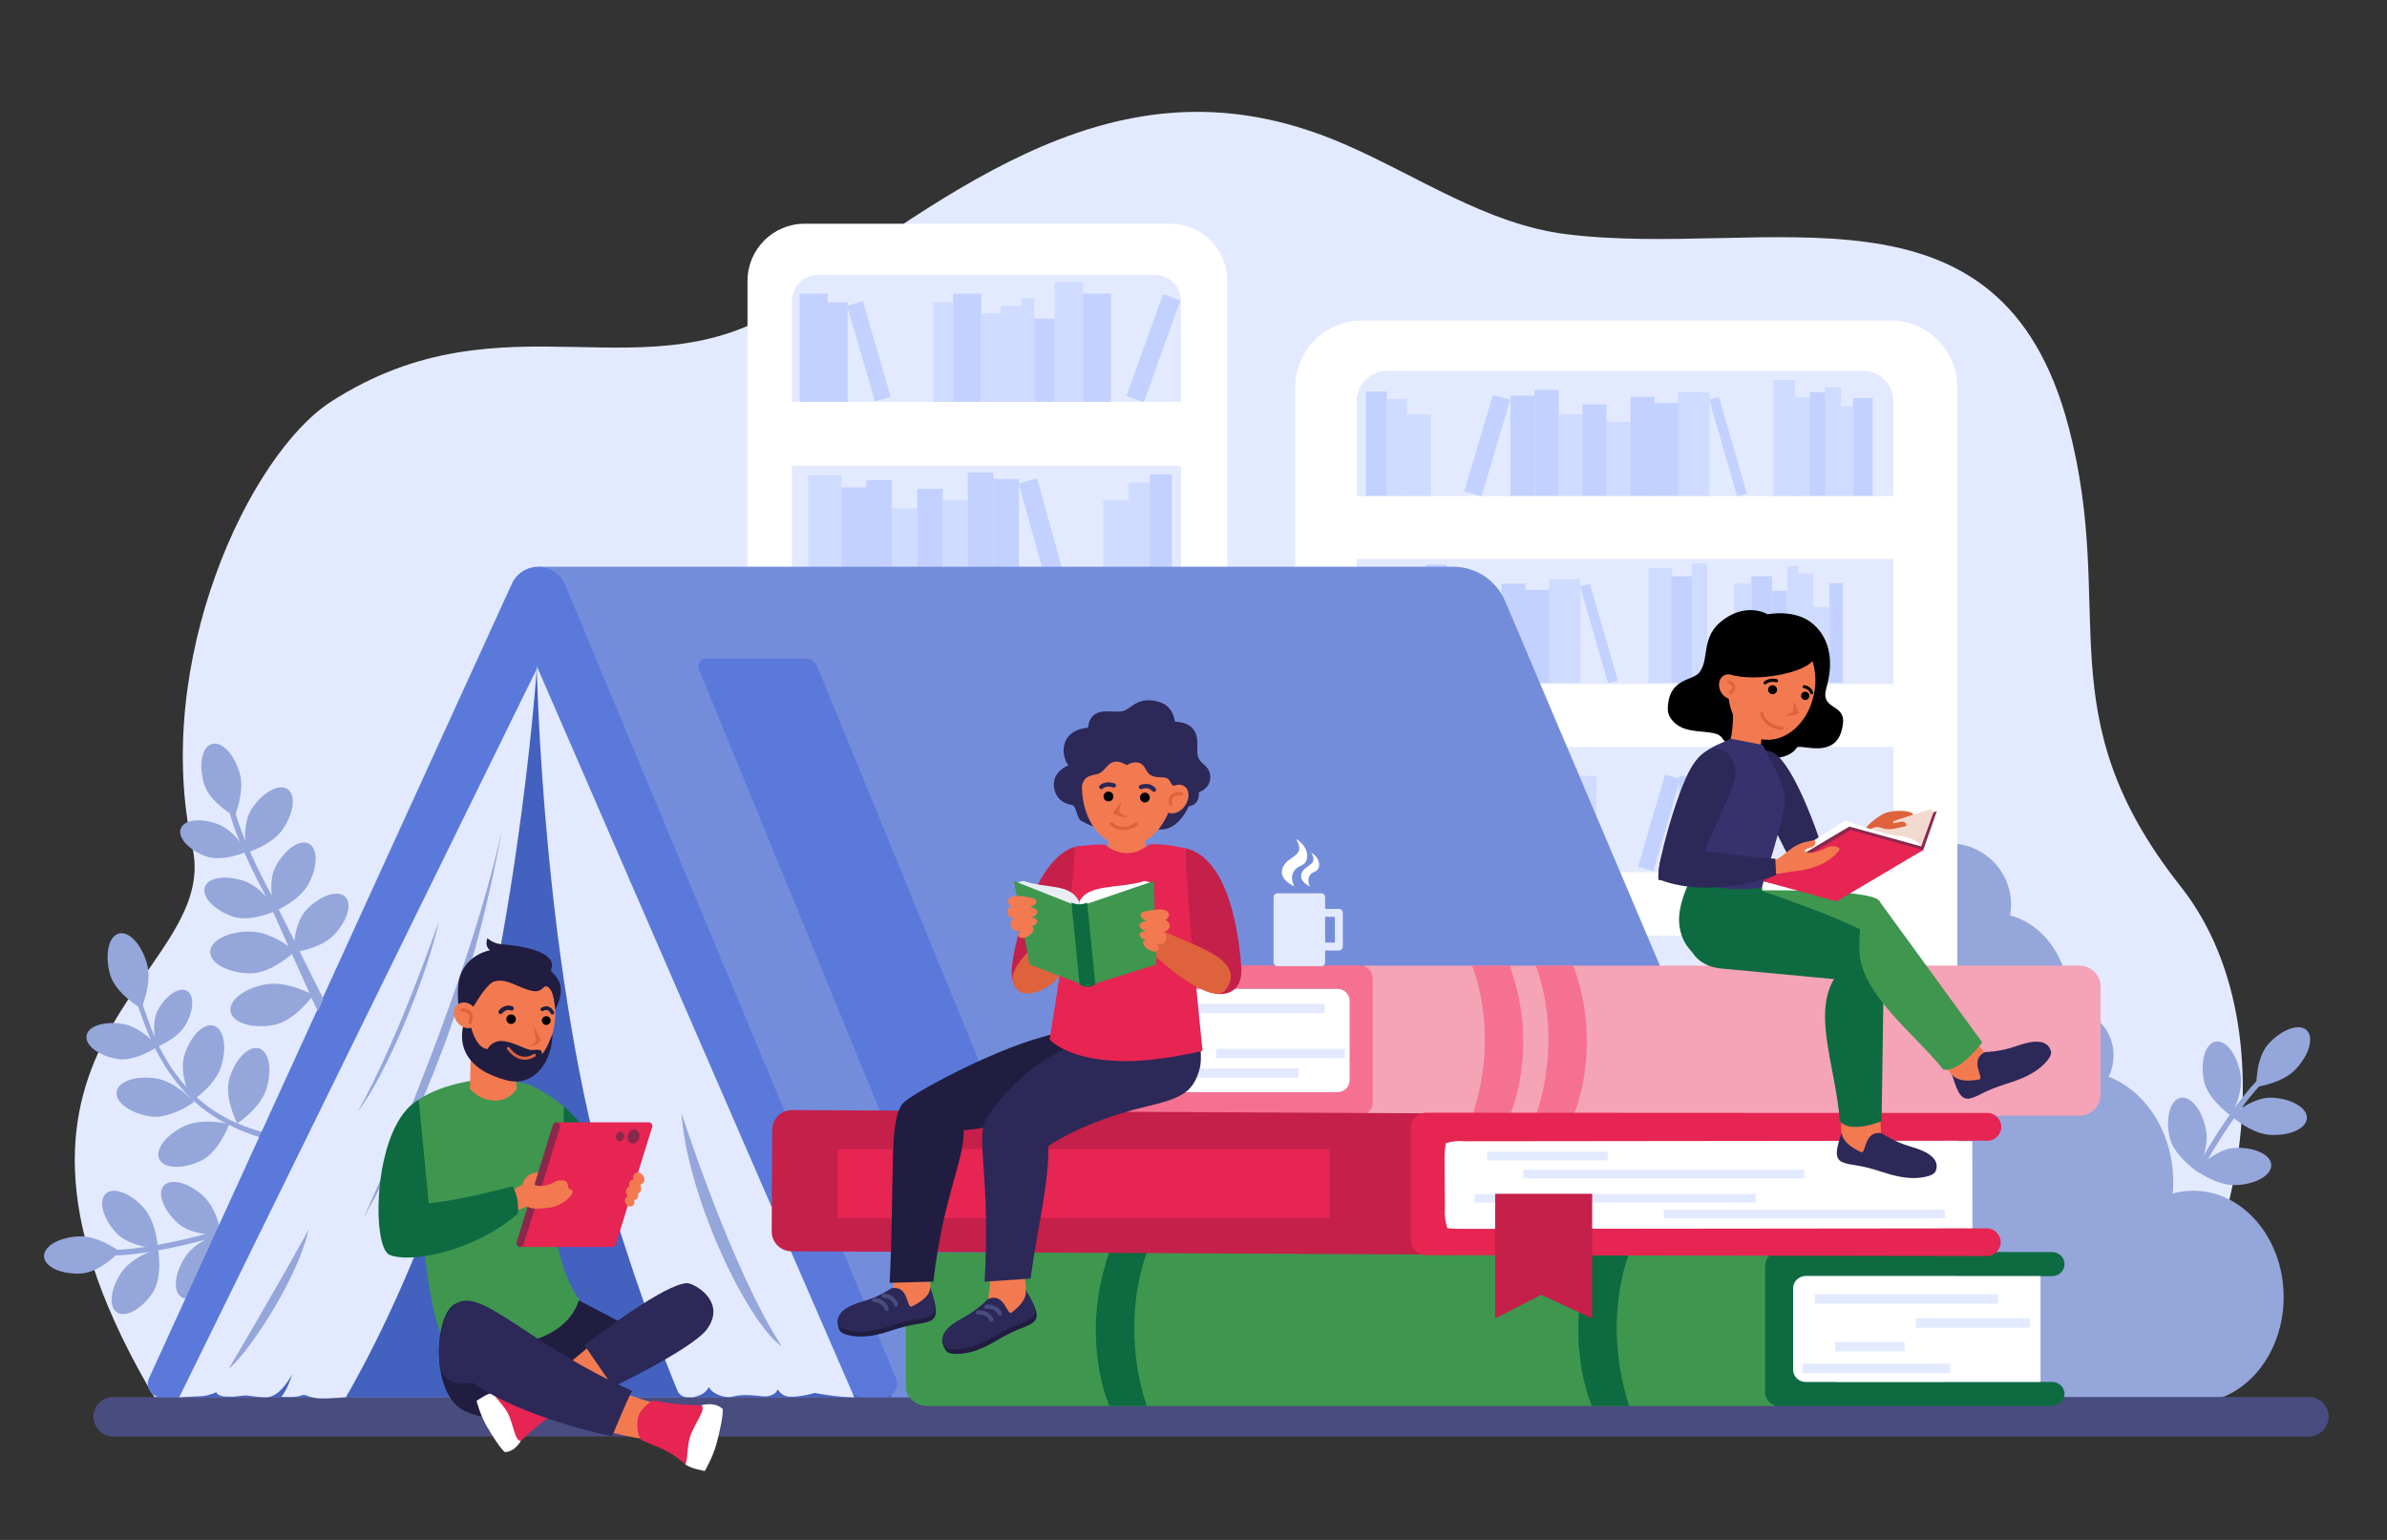 <?xml version="1.0" encoding="utf-8"?>
<!-- Generator: Adobe Illustrator 25.0.0, SVG Export Plug-In . SVG Version: 6.00 Build 0)  -->
<svg version="1.1" id="Слой_1" xmlns="http://www.w3.org/2000/svg" x="0px" y="0px"
     viewBox="0 0 3100 2000" style="enable-background:new 0 0 3100 2000;" xml:space="preserve">
<rect x="0" y="0" width="3100" height="2000" fill="#333333" stroke="none"/>
<style type="text/css">
	.st0{display:none;fill:#FFFFFF;}
	.st1{fill:#E3EAFF;}
	.st2{fill:#95A6DB;}
	.st3{fill:#494C7F;}
	.st4{fill:#FFFFFF;}
	.st5{fill:#C2D1FF;}
	.st6{fill:#CFDBFF;}
	.st7{fill:#4361BF;}
	.st8{fill:#748DDB;}
	.st9{fill:#5A79DB;}
	.st10{fill:#0E6A41;}
	.st11{fill:#201D40;}
	.st12{fill:#3F964F;}
	.st13{fill:#F37A50;}
	.st14{fill:#E62552;}
	.st15{fill:#2C2858;}
	.st16{fill:#DE623C;}
	.st17{fill:#8A284C;}
	.st18{fill:#F5A3B7;}
	.st19{fill:#F57191;}
	.st20{fill:#C4204A;}
	.st21{fill:#37326E;}
	.st22{fill:#F3DAD1;}
	.st23{fill:#E9EDF2;}
</style>
    <rect x="0" class="st0" width="3100" height="2000"/>
    <g>
	<path class="st1" d="M203.84,1820.49c-280.12-467.59,84.1-548.25,46.16-719.62c-53.4-241.19,73.9-510.71,179.54-578.93
		c227.02-146.59,413.2,0,598.96-130.9c240.65-169.58,444.68-322.09,717.35-203.87c95.4,41.36,185.05,104.11,288.01,116.96
		c259.42,32.35,564.18-88.74,652.85,251.11c62.74,240.46-31.13,372.83,145.23,595.94c162.18,205.16,53.29,585.19-90.51,657.62
		C2741.45,1808.79,203.84,1820.49,203.84,1820.49z"/>
        <g>
		<path class="st2" d="M102.49,1605.76c25.59-1.1,52.93,19.6,52.93,19.6s-25.27,27.62-50.85,28.72
			c-25.59,1.1-46.79-8.83-47.37-22.17C56.62,1618.57,76.9,1606.86,102.49,1605.76z"/>
            <path class="st2" d="M157.8,1652.44c14.39-21.18,47.32-30.76,47.32-30.76s7.08,36.76-7.31,57.94
			c-14.39,21.18-35.02,32.27-46.06,24.76C140.69,1696.88,143.4,1673.63,157.8,1652.44z"/>
            <path class="st2" d="M279.3,1603.84c4.1-1.73,7.02-2.7,7.77-2.94c0.09-0.03,0.16-0.06,0.19-0.06l0.01-0.01c0,0,0.01,0.01,0,0.03
			l0.03,0.12c0.08,0.4,0.31,1.59,0.59,3.4c1.52,9.7,4.5,37.1-6.84,54.53c-13.99,21.45-34.41,32.92-45.59,25.62
			c-11.19-7.29-8.92-30.6,5.06-52.05c6.26-9.6,16.29-16.95,25.45-22.13C270.91,1607.55,275.59,1605.39,279.3,1603.84z"/>
            <path class="st2" d="M186.45,1568.42c17.17,19,18.67,53.26,18.67,53.26s-37.39-1.83-54.56-20.83
			c-17.17-19-23.06-41.66-13.15-50.62C147.32,1541.28,169.28,1549.42,186.45,1568.42z"/>
            <path class="st2" d="M263.48,1552.83c19.06,17.11,24.12,51.03,24.12,51.03s-37.38,2.08-56.44-15.03
			c-19.06-17.11-27.27-39.03-18.35-48.97C221.74,1529.91,244.42,1535.72,263.48,1552.83z"/>
            <g>
			<path class="st2" d="M144.35,1623.3c0.38,0.03,36.54,2.09,122.29-20.53c6.28-1.66,12.83-3.45,19.65-5.38l0.12,0.41l0.86,3.04
				l-0.01,0.01l0.01,0.02l0.03,0.12c0.08,0.4,0.31,1.59,0.59,3.4c-7.65,2.16-14.95,4.15-21.92,5.97
				c-85.25,22.32-120.55,20.21-122.13,20.11L144.35,1623.3z"/>
		</g>
	</g>
        <g>
		<path class="st2" d="M190.97,1252.04c6.98,25.48-7.56,57.73-7.56,57.73s-33.58-19.07-40.56-44.55
			c-6.98-25.48-1.86-49.09,11.43-52.73C167.55,1208.86,183.99,1226.56,190.97,1252.04z"/>
            <path class="st2" d="M159.91,1329.93c24.03,4.21,45.23,29.07,45.23,29.07s-29.16,20.53-53.19,16.32
			c-24.03-4.21-41.73-17.79-39.53-30.32C114.62,1332.46,135.88,1325.72,159.91,1329.93z"/>
            <path class="st2" d="M246.05,1424.99c3.36,3.13,5.51,5.46,6.06,6.06c0.07,0.07,0.12,0.12,0.13,0.15l0.01,0.01
			c0,0-0.01,0.01-0.03,0.01l-0.1,0.08c-0.35,0.24-1.37,0.96-2.95,2c-8.48,5.54-32.99,19.96-54.19,16.66
			c-26.1-4.08-45.55-18.42-43.42-32.03c2.12-13.62,25.01-21.35,51.1-17.29c11.68,1.82,22.85,8.14,31.6,14.56
			C239.01,1418.67,243.03,1422.15,246.05,1424.99z"/>
            <path class="st2" d="M289.06,1458.33c4.54,0.71,7.63,1.43,8.42,1.62c0.1,0.02,0.17,0.04,0.19,0.05l0.01,0c0,0,0,0.01-0.01,0.02
			l-0.03,0.12c-0.15,0.4-0.59,1.56-1.32,3.31c-3.91,9.34-16.12,35.03-35.52,44.19c-23.9,11.26-48.04,10.29-53.91-2.17
			c-5.88-12.46,8.73-31.71,32.61-42.97c10.7-5.04,23.48-6.08,34.33-5.67C279.68,1457.05,284.96,1457.68,289.06,1458.33z"/>
            <path class="st2" d="M241.04,1331c-10.77,18.76-37.88,28.93-37.88,28.93s-8.31-30.5,2.45-49.26
			c10.77-18.76,27.42-29.41,37.21-23.8C252.6,1292.49,251.81,1312.24,241.04,1331z"/>
            <path class="st2" d="M287.04,1385.44c-8.02,25.17-37.78,44.31-37.78,44.31s-17.79-34.28-9.77-59.45
			c8.02-25.17,25.16-42.19,38.29-38.01C290.91,1336.47,295.06,1360.27,287.04,1385.44z"/>
            <path class="st2" d="M345.81,1414.78c-8.02,25.17-37.78,44.31-37.78,44.31s-17.79-34.28-9.77-59.45
			c8.02-25.17,25.16-42.19,38.29-38.01C349.68,1365.81,353.83,1389.6,345.81,1414.78z"/>
            <path class="st2" d="M184.62,1303.02c1.18,2.88,2.07,5.62,3.02,8.39l2.81,8.22c1.9,5.45,3.87,10.86,5.98,16.21
			c4.2,10.71,8.96,21.19,14.44,31.27c10.84,20.21,24.49,38.96,41.03,54.75c16.55,15.79,35.85,28.48,57,37.29
			c10.53,4.52,21.38,8.3,32.42,11.09c5.52,1.39,11.07,2.62,16.67,3.39c2.79,0.41,5.59,0.71,8.37,0.94c1.38,0.08,2.78,0.21,4.14,0.22
			c0.69,0.02,1.37,0.03,2.04,0.02c0.33,0,0.68,0,0.99-0.01c0.3-0.01,0.68-0.02,0.87-0.04c2.67-0.27,5.06,1.68,5.33,4.35
			c0.27,2.67-1.68,5.06-4.35,5.33c-0.17,0.02-0.33,0.03-0.5,0.03h-0.18c-0.54,0-0.89-0.03-1.31-0.05c-0.42-0.02-0.79-0.05-1.18-0.08
			c-0.79-0.05-1.55-0.13-2.31-0.21c-1.53-0.15-3.02-0.35-4.52-0.54c-2.98-0.43-5.93-0.95-8.85-1.56c-2.92-0.6-5.81-1.28-8.7-1.98
			l-4.29-1.15c-1.43-0.37-2.85-0.79-4.26-1.23c-11.31-3.43-22.32-7.62-33.04-12.43c-10.7-4.77-21.23-10.32-31.02-16.88
			c-9.82-6.54-19.02-13.98-27.49-22.17c-8.49-8.18-16.13-17.18-23.16-26.59c-3.54-4.69-6.8-9.59-9.99-14.51
			c-3.09-4.99-6.12-10.02-8.88-15.2c-1.43-2.56-2.72-5.19-4.08-7.79c-1.27-2.64-2.6-5.25-3.81-7.92c-2.49-5.3-4.82-10.68-7.01-16.1
			c-2.2-5.42-4.25-10.9-6.22-16.39l-2.92-8.21c-0.98-2.7-1.94-5.46-3-7.94l-0.01-0.03c-0.71-1.64,0.06-3.55,1.7-4.25
			c1.64-0.71,3.55,0.05,4.25,1.7C184.61,1302.98,184.62,1303,184.62,1303.02z"/>
	</g>
        <path class="st2" d="M2531.67,1095.57c-4.98,0.05-9.84,0.56-14.56,1.49l7.55,718.13c0,0,287.25,7,325.62,6.6
		c64.57-0.68,116.28-62.86,115.48-138.88c-0.8-76.01-53.8-137.09-118.38-136.41c-8.82,0.09-17.39,1.33-25.62,3.6
		c0.47-5.47,0.7-11.02,0.64-16.65c-0.66-63.07-35.75-116.28-83.95-135.13c4.18-8.29,6.54-18.01,6.43-28.36
		c-0.32-30.1-21.3-54.28-46.87-54.01c-3.93,0.04-7.74,0.67-11.37,1.79c0.65-5.62,0.97-11.37,0.9-17.22
		c-0.58-54.75-33.46-100.25-77.04-111.6c0.87-4.84,1.31-9.83,1.26-14.94C2611.3,1130.23,2575.44,1095.11,2531.67,1095.57z"/>
        <path class="st3" d="M2998.47,1865.72H147.08c-14.19,0-25.69-11.5-25.69-25.69l0,0c0-14.19,11.5-25.69,25.69-25.69h2851.39
		c14.19,0,25.69,11.5,25.69,25.69l0,0C3024.16,1854.22,3012.66,1865.72,2998.47,1865.72z"/>
        <g>
		<path class="st4" d="M1593.9,1628.27H970.79V364.81c0-41.01,33.24-74.25,74.25-74.25h474.62c41.01,0,74.25,33.24,74.25,74.25
			V1628.27z"/>
            <path class="st1" d="M1533.81,521.93h-505.3V391.04c0-18.88,15.3-34.18,34.18-34.18h436.94c18.88,0,34.18,15.3,34.18,34.18V521.93
			z"/>
            <rect x="1028.51" y="604.86" class="st1" width="505.3" height="165.07"/>
            <rect x="1028.51" y="852.86" class="st1" width="505.3" height="165.07"/>
            <rect x="1028.51" y="1100.87" class="st1" width="505.3" height="165.07"/>
            <g>
			<rect x="1038.51" y="381.38" class="st5" width="36.53" height="140.56"/>
                <rect x="1074.43" y="392.6" class="st5" width="26.43" height="129.34"/>

                <rect x="1237.77" y="381.38" transform="matrix(-1 -1.224647e-16 1.224647e-16 -1 2512.061 903.316)"
                      class="st5" width="36.53" height="140.56"/>

                <rect x="1406.37" y="381.38" transform="matrix(-1 -1.224647e-16 1.224647e-16 -1 2849.269 903.316)"
                      class="st5" width="36.53" height="140.56"/>

                <rect x="1486.03" y="381.46" transform="matrix(-0.941 -0.338 0.338 -0.941 2754.948 1383.586)"
                      class="st5" width="24.01" height="140.56"/>

                <rect x="1343" y="413.9" transform="matrix(-1 -1.224647e-16 1.224647e-16 -1 2712.839 935.837)"
                      class="st5" width="26.83" height="108.04"/>

                <rect x="1326.23" y="387.47" transform="matrix(-1 -1.224647e-16 1.224647e-16 -1 2669.376 909.405)"
                      class="st6" width="16.92" height="134.47"/>

                <rect x="1211.95" y="392.6" transform="matrix(-1 -1.224647e-16 1.224647e-16 -1 2450.32 914.541)"
                      class="st6" width="26.43" height="129.34"/>

                <rect x="1274.25" y="407.06" transform="matrix(-1 -1.224647e-16 1.224647e-16 -1 2574.926 928.999)"
                      class="st6" width="26.43" height="114.88"/>

                <rect x="1299.99" y="397.22" transform="matrix(-1 -1.224647e-16 1.224647e-16 -1 2626.412 919.157)"
                      class="st6" width="26.43" height="124.72"/>

                <rect x="1369.8" y="366.42" transform="matrix(-1 -1.224647e-16 1.224647e-16 -1 2776.329 888.361)"
                      class="st6" width="36.74" height="155.52"/>

                <rect x="1117.67" y="392.19" transform="matrix(0.96 -0.28 0.28 0.96 -82.724 333.598)"
                      class="st5" width="21.37" height="129.34"/>
		</g>
            <g>
			<rect x="1049.74" y="617.09" class="st6" width="43.18" height="152.1"/>
                <rect x="1092.65" y="632.94" class="st5" width="33.14" height="136.25"/>
                <rect x="1125.12" y="623.66" class="st5" width="33.14" height="145.53"/>
                <rect x="1157.98" y="660.39" class="st6" width="33.14" height="108.81"/>
                <rect x="1191.23" y="634.88" class="st5" width="33.14" height="134.32"/>
                <rect x="1256.94" y="613.61" class="st5" width="33.14" height="155.58"/>
                <rect x="1290.19" y="622.12" class="st5" width="33.14" height="147.08"/>

                <rect x="1342.85" y="621.7" transform="matrix(0.963 -0.268 0.268 0.963 -136.839 389.085)"
                      class="st5" width="24.79" height="147.08"/>
                <rect x="1224.08" y="649.56" class="st6" width="33.14" height="119.63"/>
                <rect x="1432.84" y="649.56" class="st6" width="33.14" height="119.63"/>
                <rect x="1465.7" y="626.76" class="st6" width="28.5" height="142.44"/>
                <rect x="1493.53" y="615.93" class="st5" width="28.5" height="153.26"/>
		</g>
            <rect x="1055.38" y="889.82" class="st5" width="27.87" height="127.71"/>
            <rect x="1121.59" y="864.88" class="st5" width="27.86" height="152.66"/>
            <rect x="1148.46" y="875.43" class="st5" width="20.8" height="142.1"/>
            <rect x="1169.09" y="896.55" class="st5" width="20.8" height="120.99"/>
            <rect x="1188.77" y="884.55" class="st5" width="20.8" height="132.98"/>
            <rect x="1082.73" y="878.31" class="st6" width="19.84" height="139.22"/>
            <rect x="1028.87" y="1137.62" class="st5" width="27.86" height="127.71"/>
            <rect x="1056.22" y="1126.11" class="st6" width="19.84" height="139.22"/>
            <rect x="1101.92" y="899.91" class="st6" width="19.84" height="117.63"/>
            <rect x="1209.4" y="899.91" class="st6" width="19.84" height="117.63"/>
            <rect x="1369.77" y="869.41" class="st5" width="20.8" height="148.13"/>
            <rect x="1415.6" y="861.18" class="st5" width="35.82" height="156.35"/>
            <rect x="1390.4" y="886.51" class="st6" width="25.76" height="131.02"/>

            <rect x="1247.08" y="900.66" transform="matrix(0.95 -0.313 0.313 0.95 -237.089 440.123)" class="st6"
                  width="14.01" height="117.63"/>

            <rect x="1341.96" y="926.46" transform="matrix(-0.95 -0.313 0.313 -0.95 2326.463 2317.068)"
                  class="st5" width="14.01" height="91.18"/>

            <rect x="1296.8" y="1124.37" transform="matrix(-1 -1.224647e-16 1.224647e-16 -1 2630.134 2389.305)"
                  class="st5" width="36.53" height="140.56"/>

            <rect x="1270.98" y="1135.6" transform="matrix(-1 -1.224647e-16 1.224647e-16 -1 2568.392 2400.531)"
                  class="st6" width="26.43" height="129.34"/>

            <rect x="1333.29" y="1150.05" transform="matrix(-1 -1.224647e-16 1.224647e-16 -1 2692.998 2414.988)"
                  class="st6" width="26.43" height="114.88"/>

            <rect x="1359.03" y="1140.21" transform="matrix(-1 -1.224647e-16 1.224647e-16 -1 2744.484 2405.146)"
                  class="st6" width="26.43" height="124.72"/>
	</g>
        <g>
		<path class="st4" d="M2541.98,1733.81h-859.8V502.86c0-47.8,38.75-86.56,86.56-86.56h686.69c47.8,0,86.56,38.75,86.56,86.56
			V1733.81z"/>
            <path class="st1" d="M2459.06,644.18h-697.24V521.44c0-22.01,17.84-39.85,39.85-39.85h617.54c22.01,0,39.85,17.84,39.85,39.85
			V644.18z"/>
            <rect x="1761.82" y="725.85" class="st1" width="697.24" height="162.58"/>
            <rect x="1761.82" y="970.11" class="st1" width="697.24" height="162.58"/>
            <rect x="1761.82" y="1215.4" class="st1" width="688.37" height="160.51"/>
            <g>
			
				<rect x="2205.51" y="996.74" transform="matrix(-1 -1.224647e-16 1.224647e-16 -1 4446.314 2129.281)"
                      class="st5" width="35.29" height="135.81"/>

                <rect x="2180.56" y="1007.58" transform="matrix(-1 -1.224647e-16 1.224647e-16 -1 4386.66 2140.127)"
                      class="st5" width="25.53" height="124.96"/>
                <rect x="2012.99" y="996.74" class="st5" width="35.29" height="135.81"/>
                <rect x="1850.09" y="996.74" class="st5" width="35.29" height="135.81"/>

                <rect x="1785.22" y="996.82" transform="matrix(0.941 -0.338 0.338 0.941 -254.238 670.573)"
                      class="st5" width="23.2" height="135.81"/>
                <rect x="1920.68" y="1028.16" class="st5" width="25.93" height="104.39"/>
                <rect x="1946.47" y="1002.62" class="st6" width="16.34" height="129.93"/>
                <rect x="2047.7" y="1007.58" class="st6" width="25.53" height="124.96"/>
                <rect x="1987.5" y="1021.55" class="st6" width="25.53" height="110.99"/>
                <rect x="1962.63" y="1012.04" class="st6" width="25.53" height="120.5"/>
                <rect x="1885.22" y="982.29" class="st6" width="35.5" height="150.26"/>

                <rect x="2143.67" y="1007.19" transform="matrix(-0.96 -0.28 0.28 -0.96 3923.18 2698.729)"
                      class="st5" width="20.65" height="124.96"/>
		</g>

            <rect x="2179.19" y="509.49" transform="matrix(-1 -1.224647e-16 1.224647e-16 -1 4399.16 1153.593)"
                  class="st6" width="40.78" height="134.61"/>

            <rect x="2302.96" y="493.59" transform="matrix(-1 -1.224647e-16 1.224647e-16 -1 4634.199 1137.688)"
                  class="st6" width="28.27" height="150.51"/>

            <rect x="2330.54" y="516.03" transform="matrix(-1 -1.224647e-16 1.224647e-16 -1 4681.656 1160.134)"
                  class="st6" width="20.57" height="128.07"/>

            <rect x="2350.42" y="509.23" transform="matrix(-1 -1.224647e-16 1.224647e-16 -1 4721.417 1153.333)"
                  class="st5" width="20.58" height="134.87"/>

            <rect x="2406.52" y="516.93" transform="matrix(-1 -1.224647e-16 1.224647e-16 -1 4838.625 1161.031)"
                  class="st5" width="25.59" height="127.17"/>

            <rect x="2391.11" y="527.59" transform="matrix(-1 -1.224647e-16 1.224647e-16 -1 4798.185 1171.694)"
                  class="st6" width="15.97" height="116.51"/>

            <rect x="2370.27" y="502.95" transform="matrix(-1 -1.224647e-16 1.224647e-16 -1 4761.113 1147.049)"
                  class="st6" width="20.57" height="141.15"/>

            <rect x="2148.16" y="523.52" transform="matrix(-1 -1.224647e-16 1.224647e-16 -1 4327.608 1167.62)"
                  class="st5" width="31.29" height="120.58"/>

            <rect x="2117.5" y="515.31" transform="matrix(-1 -1.224647e-16 1.224647e-16 -1 4266.285 1159.409)"
                  class="st5" width="31.29" height="128.79"/>

            <rect x="2086.47" y="547.81" transform="matrix(-1 -1.224647e-16 1.224647e-16 -1 4204.23 1191.911)"
                  class="st6" width="31.29" height="96.29"/>

            <rect x="2055.08" y="525.23" transform="matrix(-1 -1.224647e-16 1.224647e-16 -1 4141.447 1169.33)"
                  class="st5" width="31.29" height="118.87"/>

            <rect x="1993.02" y="506.41" transform="matrix(-1 -1.224647e-16 1.224647e-16 -1 4017.34 1150.515)"
                  class="st5" width="31.29" height="137.69"/>

            <rect x="1961.63" y="513.94" transform="matrix(-1 -1.224647e-16 1.224647e-16 -1 3954.556 1158.041)"
                  class="st5" width="31.29" height="130.16"/>
            <polygon class="st5" points="1901.6,638.4 1924.15,644.29 1961.4,518.9 1938.86,513.01 		"/>
            <polygon class="st5" points="2268.76,641.39 2256,644.55 2219.69,518.9 2232.45,515.74 		"/>

            <rect x="2011.6" y="752.18" transform="matrix(-1 -1.224647e-16 1.224647e-16 -1 4063.982 1638.976)"
                  class="st6" width="40.78" height="134.61"/>

            <rect x="2140.95" y="738.01" transform="matrix(-1 -1.224647e-16 1.224647e-16 -1 4312.284 1624.801)"
                  class="st6" width="30.39" height="148.78"/>

            <rect x="2170.85" y="748.44" transform="matrix(-1 -1.224647e-16 1.224647e-16 -1 4368.61 1635.231)"
                  class="st5" width="26.92" height="138.35"/>

            <rect x="2274.46" y="748.44" transform="matrix(-1 -1.224647e-16 1.224647e-16 -1 4575.837 1635.231)"
                  class="st5" width="26.92" height="138.35"/>

            <rect x="2301.58" y="767.22" transform="matrix(-1 -1.224647e-16 1.224647e-16 -1 4622.429 1654.007)"
                  class="st5" width="19.26" height="119.58"/>

            <rect x="2375.99" y="757.48" transform="matrix(-1 -1.224647e-16 1.224647e-16 -1 4769.156 1644.271)"
                  class="st5" width="17.18" height="129.31"/>

            <rect x="2321.05" y="735.23" transform="matrix(-1 -1.224647e-16 1.224647e-16 -1 4656.502 1622.019)"
                  class="st6" width="14.4" height="151.57"/>

            <rect x="2334.96" y="744.96" transform="matrix(-1 -1.224647e-16 1.224647e-16 -1 4689.882 1631.754)"
                  class="st6" width="19.96" height="141.83"/>

            <rect x="2354.43" y="788.08" transform="matrix(-1 -1.224647e-16 1.224647e-16 -1 4730.91 1674.868)"
                  class="st6" width="22.05" height="98.72"/>

            <rect x="2197.27" y="731.75" transform="matrix(-1 -1.224647e-16 1.224647e-16 -1 4414.507 1618.542)"
                  class="st6" width="19.96" height="155.04"/>

            <rect x="2252" y="758.17" transform="matrix(-1 -1.224647e-16 1.224647e-16 -1 4526.954 1644.966)"
                  class="st6" width="22.95" height="128.62"/>

            <rect x="1980.57" y="766.21" transform="matrix(-1 -1.224647e-16 1.224647e-16 -1 3992.43 1653.003)"
                  class="st5" width="31.29" height="120.58"/>

            <rect x="1949.91" y="758" transform="matrix(-1 -1.224647e-16 1.224647e-16 -1 3931.106 1644.792)"
                  class="st5" width="31.29" height="128.79"/>
            <polygon class="st5" points="2101.17,884.08 2088.41,887.24 2052.1,761.59 2064.86,758.43 		"/>
            <polygon class="st6" points="1949.83,882.27 1931.13,887.08 1894.24,761.59 1912.95,756.77 		"/>

            <rect x="2024.05" y="538.23" transform="matrix(-1 -1.224647e-16 1.224647e-16 -1 4079.394 1182.33)"
                  class="st6" width="31.29" height="105.87"/>

            <rect x="2252" y="1255.16" transform="matrix(-1 -1.224647e-16 1.224647e-16 -1 4535.298 2630.89)"
                  class="st5" width="31.29" height="120.58"/>

            <rect x="2221.34" y="1246.94" transform="matrix(-1 -1.224647e-16 1.224647e-16 -1 4473.976 2622.68)"
                  class="st5" width="31.29" height="128.79"/>

            <rect x="2190.31" y="1279.45" transform="matrix(-1 -1.224647e-16 1.224647e-16 -1 4411.922 2655.181)"
                  class="st6" width="31.29" height="96.29"/>

            <rect x="2158.92" y="1256.87" transform="matrix(-1 -1.224647e-16 1.224647e-16 -1 4349.137 2632.601)"
                  class="st5" width="31.29" height="118.87"/>

            <rect x="2096.87" y="1238.05" transform="matrix(-1 -1.224647e-16 1.224647e-16 -1 4225.03 2613.784)"
                  class="st5" width="31.29" height="137.69"/>

            <rect x="2127.9" y="1269.87" transform="matrix(-1 -1.224647e-16 1.224647e-16 -1 4287.083 2645.602)"
                  class="st6" width="31.29" height="105.87"/>

            <rect x="1826.94" y="538.23" transform="matrix(-1 -1.224647e-16 1.224647e-16 -1 3685.17 1182.33)"
                  class="st6" width="31.29" height="105.87"/>

            <rect x="1800.29" y="518.04" transform="matrix(-1 -1.224647e-16 1.224647e-16 -1 3627.496 1162.145)"
                  class="st6" width="26.91" height="126.06"/>

            <rect x="1774.01" y="508.47" transform="matrix(-1 -1.224647e-16 1.224647e-16 -1 3574.934 1152.566)"
                  class="st5" width="26.91" height="135.63"/>
            <rect x="1762.45" y="772.08" class="st6" width="20.17" height="114.74"/>
            <rect x="1781.92" y="751.92" class="st5" width="22.25" height="134.91"/>
            <rect x="1802.78" y="759.56" class="st5" width="26.42" height="127.26"/>
            <rect x="1852.15" y="733.14" class="st5" width="26.43" height="153.68"/>
            <rect x="1877.88" y="746.35" class="st5" width="18.78" height="140.47"/>
            <rect x="1829.21" y="775.56" class="st6" width="22.95" height="111.26"/>
	</g>
        <g>
		<polygon class="st7" points="232.76,1814.71 1193.25,1814.71 713,830.95 		"/>
            <path class="st8"
                  d="M2393.83,1814.71H1157.96L699.83,736.09h1187.61c29.26,0,55.69,17.49,67.13,44.42L2393.83,1814.71z"/>
            <path class="st9" d="M1096.67,1797.51l-399.6-928.76L258.49,1798.4c-4.7,9.96-14.72,16.31-25.73,16.31h-23.44
			c-12.66,0-21.07-13.09-15.81-24.61l471.28-1032c6.24-13.67,20.02-22.32,35.04-22.01c15.03,0.31,28.43,9.53,34.1,23.45
			l429.87,1031.1c4.77,11.45-3.64,24.08-16.05,24.08h-24.95C1111.44,1814.71,1101.16,1807.95,1096.67,1797.51z"/>
            <path class="st1" d="M697.08,868.75c0,0-27.59,402.9-132.3,693.93c-53.5,148.68-115.66,252.04-115.66,252.04
			s-24.53,1.91-32.7,1.58c-16.96-0.68-19.5-6.75-25.44-3.79c-5.71,2.86-25.62,1.51-25.62,1.51s7.29-7.37,14.16-29.25
			c-11.96,21.39-23.15,29.96-34.59,29.96c-8.13,0-20.88-1.76-22.68-2.21c-1.98-0.49-11.95,0.63-18.66,1.46l-13.42-0.27
			c-4.38-0.98-9.14-2.75-9.14-5.77c-2.66,1.97-9.78,3.92-16.67,5.24l-31.59,1.55L697.08,868.75z"/>
            <path class="st1" d="M1109.47,1814.71c-25.13,0-51.57-5.63-51.57-5.63s-8.95,3.27-23.73,4.65c-14.79,1.38-18.58-1.72-24.42-9.28
			c-1.04,5.16-8.6,10.26-20.3,8.94c-11.7-1.33-25.46-2.75-37.15,0.34c-11.69,3.1-28.54-4.12-31.57-12.39
			c-4.06,7.95-10.91,11.13-20.42,13.37h-7.51c-5.71,0-10.86-3.43-13.05-8.71c-11.29-27.21-47.08-116.35-85.1-241.23
			c-90.08-295.89-97.57-699.66-97.57-699.66L1109.47,1814.71z"/>
            <path class="st9" d="M1380.99,1645.45h-155.18L907.75,869.39c-2.77-6.76,2.2-14.17,9.5-14.17h128.88
			c6.65,0,12.64,4.02,15.16,10.17L1380.99,1645.45z"/>
            <path class="st2"
                  d="M471.91,1582.22c0,0,131.84-285.09,180.05-504.82C612.18,1297.13,546.02,1451.04,471.91,1582.22z"/>
            <path class="st2"
                  d="M570.06,1196.12c0,0-53,154.47-105.15,247.17C499.29,1400.04,554.32,1270.3,570.06,1196.12z"/>
            <path class="st2"
                  d="M884.95,1445.19c0,0,65.33,204.12,130.58,303.84C969.46,1716.31,892.55,1554.08,884.95,1445.19z"/>
            <path class="st2"
                  d="M297.24,1777.29c0,0,61.9-104.23,103.64-180.49C383.6,1670.25,314.51,1766.29,297.24,1777.29z"/>
	</g>
        <g>
		<polygon class="st10" points="732.39,1436.69 783.84,1489.26 727.21,1463.8 		"/>
            <path class="st11" d="M664,1685.7c20.98-3.39,54.46,5.84,73.18-4.23c36.37,18.36,82.25,43.15,82.25,43.15
			c-22.73,24.52-95.11,66.64-95.11,66.64c-38.39-18.17-76.38-37.47-118.51-42.88c4.05-21.04,11.75-41.46,21.85-60.35
			C639.82,1688.43,652,1687.64,664,1685.7z"/>
            <path class="st12" d="M690.99,1410.43c18.34,8.92,25.12,14.31,41.4,26.26c-1.89,29.81,3.42,66.01-5.39,94.56
			c-14.38,46.61-3.43,117.14,25.24,156.61c-21.99,68.54-128.22,65.29-174.49,57.77c-23.1-50.5-22.62-112.58-39.98-202.68
			l6.05-114.76c26.82-18.71,68.02-24.43,68.02-24.43S668.33,1399.41,690.99,1410.43z"/>
            <path class="st13" d="M854.2,1756.15c-33.75,26.54-72.96,51.55-111.29,70.88c-16.73-13.69-18.64-18.47-23.12-39.62
			c28.94-26.1,58.69-49.01,88.62-73.97C826.17,1729.14,854.2,1756.15,854.2,1756.15z"/>
            <path class="st13" d="M864.52,1825.48c-3.63,15.72-8.21,30.73-13.02,46.13c-36.45-5.12-73.3-13.58-107.4-27.43
			c2.6-22.17,4.6-44.37,7.2-66.54C785.41,1800.82,824.12,1817.18,864.52,1825.48z"/>
            <path class="st11" d="M592.1,1693.04l161.12,91.76l-20.33,45.19c-21.74,10.92-96.25,21.56-132.47,0.89
			C558.72,1807.09,563.97,1704.89,592.1,1693.04z"/>
            <g>
			<g>
				<g>
					<g>
						<path class="st4"
                              d="M669.15,1867.88l-28.12-54.89c0,0,17.02,0.27,26.55,18.86C673.98,1844.35,672.73,1859.9,669.15,1867.88z"
                        />
					</g>
				</g>
			</g>
                <path class="st14" d="M719.9,1810.07c4.53,8.8,1.62,24.81,0.31,25.6c-5.33,3.24-15.11,10.74-19.33,13.75
				c-3.71,2.65-24.37,21.69-24.37,21.69l-10.79,2.07l-19.27-35.36l-5.39-29.04c0,0,13.61-1.16,22.03-3.34
				c11.32-2.93,23.61-9.17,34.76-13.11C699.6,1791.74,713.78,1798.17,719.9,1810.07z"/>
                <g>
				<g>
					<g>
						<path class="st4" d="M659.66,1835.67c7.21,14.07,9.27,37.35,16.85,35.44c0,0-7.11,14.39-20.9,14.87
							c-5.9-5.09-14.92-19.07-23.35-33.39c-8.43-14.32-13.35-33.11-13.35-33.11s13.52-10,22.15-10.69
							C639.53,1811.78,653.61,1823.86,659.66,1835.67z"/>
					</g>
				</g>
			</g>
		</g>
            <g>
			<path class="st15" d="M592.1,1693.05c34.1-21.59,93.47,53.28,228.88,113.39c-8.89,16.54-18.26,40.99-26.09,58.89
				c0,0-114.64-22.67-181.09-69.5c-37.67,7.12-42.35-20.04-42.61-21.81C566.82,1738.7,576.84,1702.71,592.1,1693.05z"/>
		</g>
            <path class="st15" d="M917.96,1726.55c-18.52,25.04-121.69,74.79-121.69,74.79l-37.25-54.29c17.1-12.81,105.5-80.6,134.03-80.59
			C909.26,1670.16,941.98,1694.07,917.96,1726.55z"/>
            <g>
			<g>
				<g>
					<g>
						<path class="st4"
                              d="M913.92,1833.55l-20.88,64.75c0,0-13.07-13.49-6-35.41C891.8,1848.13,904.9,1836.97,913.92,1833.55z"/>
					</g>
				</g>
			</g>
                <path class="st14" d="M829.24,1839.04c3.33-10.39,18.08-20.61,19.73-20.21c6.68,1.63,20.16,3.41,25.8,4.36
				c4.96,0.83,35.93,2.08,35.93,2.08l10.03,6.8l-12.55,42.61l-18.44,26.85c0,0-11.52-9.71-19.79-14.58
				c-11.12-6.55-25.56-11.26-37.33-16.89C830.78,1869.18,824.74,1853.11,829.24,1839.04z"/>
                <g>
				<g>
					<g>
						<path class="st4" d="M896.2,1866.06c5.34-16.6,21.9-36.37,14.5-40.79c0,0,16.77-5.68,27.9,4.7
							c0.63,8.57-3.24,26.51-7.83,44.26c-4.59,17.75-15.41,36.24-15.41,36.24s-18.34-2.75-25.62-8.94
							C893.27,1900.41,891.71,1880,896.2,1866.06z"/>
					</g>
				</g>
			</g>
		</g>
            <path class="st4" d="M635.86,1316.12c3.06,0.11,6.08,0.66,8.98,1.62c0.8,0.26,1.23,1.12,0.96,1.92c-0.21,0.64-0.8,1.04-1.44,1.04
			c-0.16,0-0.32-0.03-0.48-0.08c-2.63-0.87-5.36-1.37-8.13-1.47c-0.84-0.03-1.49-0.74-1.46-1.57
			C634.32,1316.74,635.04,1316.08,635.86,1316.12z"/>
            <g>
			<path id="v-2_3_" class="st13" d="M640.21,1354.18h0.03l25.21,0.09l5.71,59.55c0,0-8.73,16.31-29.43,15.54
				c-20.7-0.77-31.39-15.37-31.39-15.37l1.35-62.5L640.21,1354.18z"/>
                <g>
				<path class="st13" d="M602.44,1315.12c-1.85,41.73,23.22,76.73,55.99,78.18c32.77,1.45,60.84-31.2,62.69-72.93
					c1.85-41.73-23.22-76.73-55.99-78.18C632.35,1240.75,604.29,1273.4,602.44,1315.12z"/>
                    <path d="M703.81,1326.51c0.57,3.1,3.55,5.15,6.65,4.57c3.1-0.57,5.15-3.55,4.57-6.65c-0.57-3.1-3.55-5.15-6.65-4.57
					C705.28,1320.44,703.24,1323.42,703.81,1326.51z"/>
                    <path d="M657.69,1324.79c0.62,3.35,3.84,5.57,7.2,4.95c3.35-0.62,5.57-3.84,4.95-7.2c-0.62-3.36-3.84-5.57-7.19-4.95
					C659.28,1318.21,657.07,1321.43,657.69,1324.79z"/>
                    <path class="st16" d="M692.16,1331.24c4.52,8.72,10.28,19.38,10.28,19.38s-3.74,8.51-15.3,7.71c5.05-1.63,10.15-4.53,8.68-11.21
					C694.36,1340.44,692.16,1331.24,692.16,1331.24z"/>
                    <g>
					<path class="st11" d="M648.98,1316.77c-0.2-0.09-0.39-0.2-0.57-0.34c-1.24-0.96-1.47-2.75-0.51-3.99
						c2.63-3.39,9.69-8.88,17.62-5.33c1.44,0.67,2.08,2.33,1.44,3.76c-0.64,1.44-2.32,2.08-3.76,1.44
						c-5.87-2.62-10.75,3.56-10.8,3.62C651.58,1316.98,650.15,1317.3,648.98,1316.77z"/>
				</g>
                    <g>
					<path class="st11" d="M703.34,1313.06c-0.37-0.17-0.7-0.43-0.96-0.79c-0.76-1.07-0.5-2.55,0.57-3.31
						c0.17-0.12,4.16-2.89,8.81-1.74c3.18,0.78,5.77,3.12,7.72,6.93c0.59,1.17,0.13,2.6-1.04,3.19c-1.17,0.59-2.6,0.13-3.19-1.04
						c-1.29-2.53-2.85-4.04-4.62-4.48c-2.53-0.62-4.91,1-4.94,1.01C704.98,1313.34,704.08,1313.39,703.34,1313.06z"/>
				</g>
                    <path class="st11" d="M595.07,1280c3.45-39.46,41.43-45.85,41.43-45.85s-7.5-4.24-3.47-15.63c5.02,4.47,11.64,7.31,18.35,7.83
					c45.19,3.51,71.84,15.79,64.32,32.41c-2.68,5.91,25.54,13.7,5.39,52.5c-0.54-3.1-1.08-23.47-9-29.02
					c-7.95-5.57-5.34,9.56-24.56,3.86c-19.39-5.75-30.81-16.26-46.62-11.01c-12.79,5.03-40.02,55.08-37.67,57.47
					C595.97,1325.12,593.56,1297.34,595.07,1280z"/>
                    <path class="st11" d="M717.47,1342.69c0,0-7.73,21.48-13.62,26.54c0.65-9.72-10.01-3.93-16.66-5.94
					c-16.07-4.85-41.13-22.28-54.13-0.77c-21.18-2.52-24.9-48.67-24.9-48.67c-21.11,43.82-0.06,76.6,50.2,89.3
					C694.32,1412.23,717.54,1377.41,717.47,1342.69z"/>
                    <g>
					<path class="st16" d="M666.3,1370.7c-2.67-2.07-5.24-4.71-7.7-7.9c-0.64-0.83-0.48-2.02,0.35-2.66
						c0.83-0.64,2.02-0.48,2.66,0.35c5.44,7.08,11.38,11.09,17.65,11.9c7.76,1,13.46-3.33,13.52-3.37c0.83-0.64,2.02-0.49,2.66,0.33
						c0.64,0.83,0.5,2.01-0.32,2.66c-0.28,0.22-6.93,5.33-16.27,4.15C674.46,1375.61,670.27,1373.78,666.3,1370.7z"/>
				</g>
                    <g>
					<path class="st13" d="M616.99,1310.07c5.82,7.91,5.29,18.19-1.19,22.95c-6.48,4.76-16.44,2.21-22.26-5.7
						c-5.82-7.91-5.29-18.19,1.19-22.95C601.21,1299.6,611.18,1302.15,616.99,1310.07z"/>
				</g>
			</g>
                <g>
				<path class="st16" d="M610.34,1330.13c-0.27,0-0.54-0.05-0.8-0.16c-1.07-0.44-1.58-1.67-1.13-2.73c1.82-4.39,1.97-7.76,0.45-10
					c-2.47-3.66-8.76-3.66-8.83-3.66c-1.14,0.02-2.1-0.92-2.11-2.07c-0.01-1.15,0.91-2.1,2.06-2.11c0.35-0.01,8.58-0.04,12.33,5.48
					c2.36,3.48,2.35,8.18-0.04,13.96C611.94,1329.64,611.16,1330.13,610.34,1330.13z"/>
			</g>
		</g>
            <g id="c_3_">
			<g id="c_7_">
				<g id="c_9_">
					<path id="c_11_" class="st14" d="M793.72,1619.29c0.31,0.09,0.61,0.15,0.92,0.19h1.01c1.85-0.2,3.49-1.46,4.08-3.35
						l47.25-152.32c0.1-0.31,0.16-0.62,0.19-0.92c0.02-0.2,0.01-0.4,0.01-0.6c0-0.12,0.01-0.24,0-0.36
						c-0.01-0.11-0.04-0.21-0.06-0.31c-0.29-1.73-1.5-3.24-3.29-3.8c-0.29-0.09-0.59-0.16-0.9-0.19c-0.35-0.04-0.69-0.03-1.03,0
						H722.96l-47.66,161.86h118.5L793.72,1619.29z"/>
                    <path id="c_10_" class="st17" d="M724.05,1457.8c-2.53-0.79-5.22,0.63-6.01,3.16l-46.95,151.94l-0.11,0.36
						c-0.78,2.52,0.63,5.19,3.14,5.99l0,0.01c2.53,0.79,5.22-0.63,6.01-3.16l47.07-152.29
						C727.99,1461.27,726.58,1458.59,724.05,1457.8z"/>
				</g>
                <path class="st17" d="M815.31,1473.67c-1.57,4.89,0.46,9.91,4.54,11.22c4.08,1.31,8.65-1.59,10.22-6.48
					c1.57-4.89-0.46-9.91-4.54-11.22C821.45,1465.88,816.87,1468.78,815.31,1473.67z"/>
                <path class="st17" d="M800.24,1474.43c-1.06,3.32,0.31,6.73,3.08,7.61c2.77,0.89,5.87-1.08,6.94-4.4
					c1.06-3.32-0.31-6.72-3.08-7.61C804.41,1469.14,801.3,1471.11,800.24,1474.43z"/>
			</g>
                <path id="c_6_" class="st13" d="M813.9,1554.44c0.44-0.3,0.93-0.48,1.42-0.62c-0.05-0.07-0.11-0.14-0.16-0.22
				c-2.96-4.46-2.76-9.8,0.44-11.92c0.53-0.35,1.1-0.58,1.71-0.71c-0.83-3.3-0.09-6.46,2.2-7.97c0.91-0.6,1.96-0.87,3.07-0.86
				c-1.05-3.25-0.22-6.66,2.34-8.35c3.2-2.12,7.85-0.75,10.37,3.06c2.53,3.81,1.98,8.62-1.23,10.74c-0.81,0.54-1.71,0.85-2.65,0.96
				c2.13,4.15,1.7,8.7-1.19,10.62c-0.53,0.35-1.1,0.58-1.71,0.72c0.83,3.3,0.09,6.46-2.2,7.97c-0.84,0.56-1.81,0.83-2.83,0.86
				c1.06,2.84,0.39,5.9-1.86,7.39c-2.71,1.79-6.63,0.63-8.76-2.58C810.73,1560.29,811.2,1556.23,813.9,1554.44z"/>
                <path class="st13" d="M667.68,1544.81l10.84-6.28c0,0,3-15.38,20.41-15.75c-1.99,6.45-4.87,15.75-4.87,15.75
				s8.57,6.65,28.89-4.73c19.87-4.46,11.38,10.02,17.97,11.06c9.72,1.54-7.08,20.63-26.92,23.55c-25.67,3.78-28.72-1.47-28.72-1.47
				l-14.53,5.08L667.68,1544.81z"/>
                <path id="c_4_" class="st10" d="M556.8,1562.7c36.24-2.53,108.61-21.89,108.61-21.89c9.89,15.17,7.16,35.33,7.16,35.33
				c-56.28,49.34-140.97,65.29-166.96,53.41c-23.72-10.84-21.36-168.28,38.2-201.36L556.8,1562.7z"/>
		</g>
	</g>
        <g>
		<g>
			<path class="st12" d="M2304.85,1626.5H1205.11c-15.85,0-28.7,11.07-28.7,24.71v150.18c0,13.65,12.85,24.71,28.7,24.71h1099.75
				V1626.5z"/>
		</g>
            <path class="st10" d="M2335.92,1665.41v121.3c0,4.42,3.78,8.03,8.39,8.03h320.55c9.02,0,16.33,7,16.33,15.63l0,0
			c0,8.63-7.31,15.63-16.33,15.63h-354.84c-9.7,0-17.57-7.87-17.57-17.57v-164.75c0-9.7,7.87-17.57,17.57-17.57h354.84
			c9.02,0,16.33,7,16.33,15.63v0.08c0,8.63-7.31,15.63-16.33,15.63h-320.63C2339.66,1657.45,2335.92,1661.04,2335.92,1665.41z"/>
            <path class="st4"
                  d="M2650.05,1794.75h-305.43c-8.78,0-15.9-7.12-15.9-15.9v-105.52c0-8.78,7.12-15.9,15.9-15.9h305.43V1794.75z"
            />
            <path class="st10" d="M1489.75,1626.5c0,0-37.21,85.78-0.62,199.61c-16.68,0-48.43-0.11-48.43-0.11s-39.53-87.96,0-199.5
			C1459.53,1626.5,1489.75,1626.5,1489.75,1626.5z"/>
            <path class="st10" d="M2116.39,1626.5c0,0-37.21,85.78-0.62,199.61c-16.68,0-48.43-0.11-48.43-0.11s-39.53-87.96,0-199.5
			C2086.17,1626.5,2116.39,1626.5,2116.39,1626.5z"/>
            <rect x="2357.26" y="1680.89" class="st1" width="237.48" height="12.35"/>
            <rect x="2488.08" y="1712.01" class="st1" width="148.33" height="12.35"/>
            <rect x="2341.06" y="1771.09" class="st1" width="191.8" height="12.35"/>
            <rect x="2383.54" y="1742.85" class="st1" width="89.92" height="12.35"/>
	</g>
        <g>
		<g>
			<path class="st18" d="M1770.7,1254.17h929.95c15.12,0,27.38,12.26,27.38,27.38v140.1c0,15.12-12.26,27.38-27.38,27.38H1770.7
				V1254.17z"/>
		</g>
            <path class="st19" d="M1740.37,1292.16v118.42c0,4.31-3.69,7.84-8.19,7.84h-312.94c-8.8,0-15.94,6.83-15.94,15.26l0,0
			c0,8.43,7.14,15.26,15.94,15.26h346.41c9.47,0,17.15-7.68,17.15-17.15v-160.84c0-9.47-7.68-17.15-17.15-17.15h-346.41
			c-8.8,0-15.94,6.83-15.94,15.26v0.08c0,8.43,7.14,15.26,15.94,15.26h313.02C1736.72,1284.39,1740.37,1287.89,1740.37,1292.16z"/>
            <path class="st4" d="M1433.7,1418.43h303.41c8.64,0,15.65-7.01,15.65-15.65v-102.75c0-8.65-7.01-15.65-15.65-15.65H1433.7V1418.43
			z"/>
            <path class="st19" d="M1994.23,1254.17c0,0,37.21,83.74,0.62,194.87c16.68,0,48.43-0.11,48.43-0.11s39.53-85.88,0-194.77
			C2024.45,1254.17,1994.23,1254.17,1994.23,1254.17z"/>
            <path class="st19" d="M1911.66,1254.17c0,0,37.21,83.74,0.62,194.87c16.68,0,48.43-0.11,48.43-0.11s39.53-85.88,0-194.77
			C1941.88,1254.17,1911.66,1254.17,1911.66,1254.17z"/>
            <rect x="1552.95" y="1303.6" class="st1" width="167.41" height="12.32"/>
            <rect x="1519.05" y="1387.73" class="st1" width="167.41" height="12.32"/>
            <rect x="1579.33" y="1362.15" class="st1" width="167.41" height="12.32"/>
	</g>
        <g>
		<path class="st20" d="M1027.83,1625.15l866.98,4.44l0.94-183.43l-866.98-4.44c-14.23-0.07-25.81,11.4-25.89,25.62l-0.68,131.92
			C1002.13,1613.48,1013.6,1625.08,1027.83,1625.15z"/>
            <g>
			<path class="st4" d="M1879.75,1596.8l681.91-0.7l-0.25-113.82l-673.71-6.27c-3.34-0.02-14.05,9.45-14.06,11.96l0,0l0.3,103.77
				C1873.92,1594.26,1876.41,1596.79,1879.75,1596.8L1879.75,1596.8z"/>
                <path class="st14" d="M2578.16,1631.34c10.01,0.89,18.39-5.76,20.11-15.8c0.89-10.04-5.75-18.44-15.75-20.16
				c-1.67-0.01-2.5-0.01-4.17-0.02l-676.06,0.72c-7.51-0.04-15.02-0.08-22.53-0.95c-2.46-7.54-4.09-15.92-3.21-24.29l-0.51-63.61
				c0.04-7.53,0.08-15.06,1.79-22.59c8.36-2.47,16.71-3.26,25.05-2.38l676.06-0.73c10.01,0.89,18.39-5.76,20.11-15.8
				c0.89-10.04-5.75-18.44-15.76-20.17c-1.67-0.01-2.5-0.01-4.17-0.02l-726.97-0.37c-10.85-0.06-20.08,9.1-20.13,19.98l0.09,144.78
				c-0.06,10.88,9.08,20.13,19.93,20.19L2578.16,1631.34z"/>
		</g>
            <rect x="1087.77" y="1492.35" class="st14" width="639.28" height="89.87"/>
            <rect x="1915.05" y="1550.7" class="st1" width="365.1" height="11.1"/>
            <rect x="1978.29" y="1519.33" class="st1" width="365.1" height="11.1"/>
            <rect x="1931.34" y="1495.95" class="st1" width="156.72" height="11.1"/>
            <rect x="2160.83" y="1571.12" class="st1" width="365.1" height="11.1"/>
            <polygon class="st20"
                     points="2067.77,1712.35 2001.58,1681.66 1941.74,1712.35 1941.74,1550.49 2067.77,1550.49 		"/>
	</g>
        <g>
		<path d="M2371.87,893.77c9.3-32.1,5.98-62.9-16.91-83.08c-23.2-20.45-59.3-12.86-59.3-12.86l0,0c0,0-25.84-15.86-57.07,6.67
			c-31.23,22.53-17.28,51.13-31.95,69.28c-8.69,10.75-40.41,6.62-40.66,47.57c-0.07,11.81,11.92,22.31,23.29,25.51
			c19.97,5.62,40.5,1.79,47.05,11.36c21.59,31.54,83.53,34.91,96.92,13.08c4.15-6.77,55.09,18.82,60.27-32.16
			C2396.12,913.3,2363.55,922.45,2371.87,893.77z"/>
            <path class="st15" d="M2362.48,1089.11c-7.81-23.81-38.42-105.73-62.88-113.1c-29.46-8.89-28.11,18.58-24.6,34.61
			c3.51,16.04,45.81,97.83,45.81,97.83L2362.48,1089.11z"/>
            <path class="st13" d="M2518.57,1373.61l17.04,23.83c0,0,15.21,19.39,33.35,10.29c18.14-9.11,10.1-38.24,10.1-38.24l-20.84-27.44
			L2518.57,1373.61z"/>
            <g>
			<g>
				<g>
					<path class="st15" d="M2578.34,1366.33c0,0,18.32-0.17,38.21-6.95c11.13-3.79,40.23-14.83,46.76,5.08
						c0.97,2.97,0.52,7.13-4.94,13.46c-8.07,9.35-20.38,19.63-49.25,28.58c-34.64,10.73-37.43,16.86-50.66,20.13
						c-13.71,3.39-18.25-15.74-23.55-31.28l0,0c2.42,3.28,9.63,11.36,35.39,6.65C2577.99,1400.6,2556.04,1376.42,2578.34,1366.33z"
                    />
				</g>
			</g>
		</g>
            <path class="st13" d="M2391.25,1456.26v16.16c0,0,1.1,24.62,21.15,27.77c20.05,3.14,30.45-25.23,30.45-25.23l-0.74-25.45
			L2391.25,1456.26z"/>
            <path class="st13"
                  d="M2290.84,928.65c0,0-3.58,32.77-4.72,44.86l-44.12,1.3c13.48-20.87,7.4-80.37,7.4-80.37L2290.84,928.65z"/>
            <g>
			<path class="st13" d="M2245.98,879.4c-7.44,38.7,11.16,74.8,41.55,80.65c30.39,5.84,61.06-20.79,68.5-59.48
				c7.44-38.69-11.16-74.8-41.55-80.65C2284.09,814.07,2253.42,840.7,2245.98,879.4z"/>
                <path d="M2339.04,903.92c0.11,2.97,2.61,5.29,5.58,5.18c2.97-0.11,5.29-2.61,5.18-5.58c-0.11-2.97-2.61-5.29-5.58-5.18
				C2341.24,898.45,2338.93,900.95,2339.04,903.92z"/>
                <path d="M2296.22,895.99c0.12,3.21,2.82,5.72,6.04,5.61c3.21-0.12,5.73-2.82,5.61-6.04c-0.12-3.21-2.82-5.73-6.04-5.61
				C2298.61,890.07,2296.1,892.77,2296.22,895.99z"/>
                <g>
				<path d="M2292.34,888.94c0.44-0.02,0.88-0.18,1.25-0.49c5.26-4.54,12.95-2.4,13.03-2.38c1.07,0.31,2.2-0.31,2.51-1.38
					c0.31-1.07-0.3-2.19-1.37-2.51c-0.4-0.12-9.86-2.79-16.81,3.2c-0.85,0.73-0.94,2.01-0.21,2.86
					C2291.15,888.72,2291.75,888.96,2292.34,888.94z"/>
			</g>
                <g>
				<path d="M2352.95,901.65c0.22-0.01,0.44-0.05,0.65-0.13c1.04-0.4,1.57-1.57,1.17-2.62c-3.11-8.11-11.1-8.95-11.43-8.98
					c-1.11-0.1-2.1,0.71-2.21,1.83c-0.1,1.11,0.71,2.1,1.82,2.21c0.26,0.03,5.85,0.69,8.04,6.39
					C2351.3,901.18,2352.1,901.68,2352.95,901.65z"/>
			</g>
                <path class="st16" d="M2331.06,913.15c1.44,3.99,2.51,7.91,4.34,10.69c0.62,0.94,0.38,2.21-0.53,2.88
				c-3.74,2.74-11.17,3.03-15.6,2.92c-0.65-0.02-0.77-0.93-0.15-1.11c5.24-1.59,7.95-3.28,9.22-4.31c0.63-0.51,0.98-1.29,0.94-2.1
				c-0.08-1.87-0.21-5.66-0.08-8.69C2329.24,912.38,2330.7,912.17,2331.06,913.15z"/>
                <path class="st13" d="M2259.07,885.59c4.32,8.2,2.38,17.71-4.33,21.24c-6.71,3.53-15.65-0.25-19.96-8.45
				c-4.32-8.2-2.38-17.71,4.33-21.24C2245.82,873.61,2254.76,877.39,2259.07,885.59z"/>
                <g>
				<path class="st16" d="M2247.28,901.55c0.3-0.01,0.61-0.09,0.9-0.25c4.1-2.25,6.07-5.96,5.27-9.94
					c-0.81-4.07-4.28-7.33-8.23-7.75c-1.11-0.12-2.11,0.69-2.23,1.8s0.69,2.11,1.8,2.23c2.17,0.23,4.22,2.22,4.69,4.52
					c0.44,2.21-0.71,4.2-3.25,5.59c-0.98,0.54-1.34,1.77-0.8,2.75C2245.81,901.19,2246.54,901.58,2247.28,901.55z"/>
			</g>
                <g>
				<path class="st16" d="M2301,944.66c-13.34-6.04-15.17-16.85-15.25-17.42c-0.19-1.22,0.65-2.36,1.88-2.55
					c1.22-0.18,2.36,0.65,2.55,1.86c0.1,0.61,2.63,14.39,24.3,17.15c1.22,0.16,2.09,1.28,1.94,2.5c-0.16,1.23-1.28,2.09-2.5,1.94
					C2308.71,947.48,2304.46,946.23,2301,944.66z"/>
			</g>
		</g>
            <path d="M2246.7,876c34.71,10.43,95.6-2.19,107.1-17.6c2.97-23.42-26.08-49.02-49.43-48.12
			C2281.01,811.19,2244.55,843.86,2246.7,876z"/>
            <path class="st12" d="M2256.64,1242.27l182.27-7.79c0,0,8.99-45.49,2.23-63.53c-6.76-18.04-174.23-14.32-174.23-14.32
			L2256.64,1242.27z"/>
            <path class="st10" d="M2203.03,1125.46c-4.94,11.41-24.19,45.38-22.33,72.92c1.92,28.42,21.97,53.17,55.91,52.63
			c0,0,63.97-36.37,50.13-110.85C2286.74,1140.16,2253.25,1127.08,2203.03,1125.46z"/>
            <path class="st10" d="M2231.56,1257.5l160.55,15.14c0,0,55.07-23.24,54.76-42.98c-0.31-19.74-162.09-73.75-162.09-73.75
			C2189.91,1128.25,2158.28,1246.01,2231.56,1257.5z"/>
            <path class="st10" d="M2446.88,1229.67l-3.22,226.47c0,0-40.08,16.89-54.12,0.13c-6.63-76.86-38.19-144.95-2.96-191.81
			C2433.77,1201.7,2446.88,1229.67,2446.88,1229.67z"/>
            <path class="st12" d="M2440.75,1170.42l133.61,183.48c0,0-29.82,39.86-50.64,35.19c-35.92-45.46-108.62-98.76-109.08-155.97
			C2414.01,1156.51,2440.75,1170.42,2440.75,1170.42z"/>
            <path class="st21" d="M2247.73,959.42l41.45,8.04c14.9,27.92,28.98,54.85,29.02,71.65c0.05,22.12-30.3,113.76-30.3,113.76
			c-39.94,5.26-72.48,0.21-97.14-15.79c19.26-54.48-13.63-121.74,22.06-158.5C2221.71,969.4,2235.96,965.33,2247.73,959.42z"/>
            <g>
			<g>
				<g>
					<path class="st15" d="M2444.11,1471.98c0,0,15,10.51,35.13,16.57c11.26,3.39,41.35,11.34,35.08,31.33
						c-0.93,2.98-3.73,6.1-11.85,8.08c-12,2.91-28,4.12-56.69-5.4c-34.42-11.42-40.26-8.05-52.92-13.09
						c-13.13-5.22-5.69-23.42-0.97-39.14l0,0c0.06,4.08,1.23,14.84,24.93,25.99C2423.89,1499.65,2420.09,1467.21,2444.11,1471.98z"
                    />
				</g>
			</g>
		</g>
            <path class="st15" d="M2196.17,997.22c-18.78,31.85-47.01,133.47-41.94,145.84l46.18-8.35c0,0,43.25-97.06,50.82-116.28
			C2264.43,985.16,2226.74,945.16,2196.17,997.22z"/>
            <g>
			<polygon class="st17" points="2497.76,1103.9 2515.31,1053.6 2422.85,1083.22 2482.75,1107.19 			"/>
                <polygon class="st22"
                         points="2495.16,1099.24 2511.12,1054.87 2507.02,1050.87 2426.04,1077.56 			"/>
                <path class="st4" d="M2496.31,1101.25c-2.63-5.8-13.42-14.69-29.02-15.33c-15.6-0.64-67.11-18.22-70.34-20.8
				c-5.49,3.56-105.35,67.31-105.35,67.31l2.79,7.25L2496.31,1101.25z"/>
                <polygon class="st17" points="2289.06,1140.35 2290.77,1144.7 2383.47,1166.38 2497.76,1103.9 2496.05,1099.56 2401.64,1073.52
							"/>
                <polygon class="st14"
                         points="2290.77,1144.7 2385.18,1170.73 2497.76,1103.9 2403.35,1077.87 			"/>
		</g>
            <g>
			<g>
				<g>
					<g>
						<path class="st16" d="M2450.74,1055.18c-8.36,2.24-22.97,13.96-27.25,19.7l5.72,1.81l6.95-2.64
							c7.61-0.37,12.15,5.51,27.26,1.55c7.57-1.98,12.22-2.33,12.38-3.31c0.16-0.98-0.41-6.87-9.49-4.59
							c-6.2,1.55-9.49,2.55-6.82-1.31l25.52-8.35C2481.72,1052.09,2462.58,1052,2450.74,1055.18z"/>
					</g>
				</g>
			</g>
		</g>
            <g>
			<g>
				<g>
					<g>
						<path class="st13" d="M2339.55,1130.36c-6.81,1.22-26.89,3.13-41.42,6.58l4.94-20.13c10.82,0.13,21.53-19.39,42.77-23.46
							c7.24-1.39,10.52-2.64,11.21-1.73c0.68,0.91,3.23,7.2-7.21,9.71c-13.1,3.15-3.04,12.74,22.74-0.52
							c6.46-3.32,19.54-1.51,15.52,3.95C2383.67,1110.8,2370.56,1124.81,2339.55,1130.36z"/>
					</g>
				</g>
			</g>
		</g>
            <path class="st15" d="M2167.37,1097.25c-11.54,4.89-15.74,42.6-12.22,45.23c69.42,26.48,151.54-6.07,151.54-6.07l-1.11-21.12
			C2305.58,1115.28,2235.31,1111.21,2167.37,1097.25z"/>
	</g>
        <g id="c_24_">
		<path class="st20" d="M1395.94,1100.03c50.44-13.09-21.67,114.13-21.67,114.13s-3.02,74.13-23.97,69.5
			c0,0-39.03,15.32-36.37-25.22C1316.33,1221.8,1347.27,1112.66,1395.94,1100.03z"/>
            <path class="st20" d="M1539.5,1101.67l1.09,87c0,0,7.56,87.06,26.1,97.88c13.05,7.61,48,10.21,45.34-30.33
			C1609.63,1219.58,1597.62,1114.84,1539.5,1101.67z"/>

            <rect x="1439.5" y="1089.1" transform="matrix(-1 -1.224647e-16 1.224647e-16 -1 2926.52 2208.843)"
                  class="st13" width="47.52" height="30.65"/>
            <g>
			<path class="st13" d="M1208.5,1672.83l-12.4,37.63l-35.28-27.49c1.27-1.08-2.66-26.14-2.37-40.46l46.54-1.63
				C1207.28,1655.56,1208.5,1672.83,1208.5,1672.83z"/>
                <g>
				<g>
					<path class="st11" d="M1149.73,1713.47c0,0-12.18-17.62-26.1-17.84c0,0-26.02,3.28-34.44,14.89
						c-2.64,3.65-1.03,10.94,0.43,15.57c0.91,2.89,3.62,5.92,11.51,7.82c11.65,2.81,27.18,3.96,55.02-5.32
						c33.4-11.13,39.07-7.87,51.36-12.78c12.74-5.08,7.47-20.71,2.86-35.97C1210.35,1679.85,1202.17,1699.47,1149.73,1713.47z"/>
				</g>
                    <g>
					<g>
						<path class="st15" d="M1157.44,1673.28c0,0-14.55,10.22-34.07,16.13c-10.93,3.3-40.12,11.06-34.01,30.46
							c0.91,2.9,3.62,5.92,11.51,7.82c11.65,2.81,27.18,3.96,55.02-5.32c33.39-11.13,39.07-7.87,51.36-12.78
							c12.74-5.08,5.49-22.74,0.88-38l0,0c-0.05,3.96-1.17,14.4-24.16,25.26C1177.1,1700.11,1180.74,1668.62,1157.44,1673.28z"/>
					</g>
				</g>
                    <g>
					<path class="st3" d="M1163.47,1696.74c-1.14,0-2.2-0.72-2.56-1.87c-3.06-9.48-13.08-9.49-13.5-9.49
						c-1.48,0.02-2.7-1.17-2.72-2.65c-0.02-1.48,1.15-2.7,2.63-2.73c4.97-0.1,15.27,2.55,18.71,13.21c0.46,1.41-0.32,2.93-1.73,3.38
						C1164.02,1696.7,1163.74,1696.74,1163.47,1696.74z"/>
				</g>
                    <g>
					<path class="st3" d="M1151.35,1702.59c-1.14,0-2.19-0.72-2.56-1.87c-3.06-9.48-13.08-9.49-13.5-9.49
						c-1.48,0.02-2.7-1.17-2.72-2.65c-0.02-1.48,1.15-2.7,2.63-2.73c4.97-0.1,15.27,2.55,18.71,13.21c0.46,1.41-0.32,2.93-1.73,3.38
						C1151.9,1702.54,1151.63,1702.59,1151.35,1702.59z"/>
				</g>
			</g>
                <path class="st11" d="M1352.58,1347.1c-69.27,19.3-171.27,74.85-180.19,86.13c-18.43,23.3-10.14,88.16-16.97,232.84l56.77-1.52
				c12.82-111.49,39.74-154.81,39.43-196.8c0,0,54.37-1.19,132.8-39.98c38.66-19.12,78.78-40.98,63.45-76.09
				C1435.67,1323.71,1418.63,1328.7,1352.58,1347.1z"/>
                <path class="st13" d="M1331.82,1697.41l-33.37,18.93l-16.11-26.62c1.26-1.1,4.43-27.54,4.52-41.87l44.67,3.53
				C1330.22,1665.94,1335.13,1683.17,1331.82,1697.41z"/>
                <path class="st15" d="M1426.54,1349.41c-80.88,10.84-139.8,91.29-146.25,104.15c-13.11,26.16,6.38,78.98-1.59,210.99l59.72-3.93
				c9.1-68.46,23.82-121.94,23.09-172.11c0,0,42.44-31.18,127.55-51.46c46.56-11.1,60.48-18.51,69.02-49.12
				c2.91-10.41,1.68-36.62-3.04-41.92C1534.12,1322.55,1481.97,1341.98,1426.54,1349.41z"/>
                <g>
				<g>
					<path class="st11" d="M1283.82,1728.16c0,0-15.63-14.65-29.28-11.92c0,0-24.74,8.7-30.51,21.83
						c-1.81,4.12,1.3,10.91,3.71,15.13c1.5,2.64,4.79,5.02,12.91,5.21c11.98,0.29,27.4-1.87,52.65-16.82
						c30.29-17.93,36.52-15.95,47.5-23.34c11.37-7.66,2.92-21.82-4.81-35.77C1335.98,1682.49,1332.12,1703.39,1283.82,1728.16z"/>
				</g>
                    <g>
					<g>
						<path class="st15" d="M1282.86,1687.25c0,0-12.06,13.07-29.9,22.97c-9.98,5.54-36.88,19.29-26.81,36.96
							c1.5,2.64,4.79,5.02,12.91,5.21c11.98,0.29,27.4-1.87,52.65-16.82c30.29-17.94,36.52-15.95,47.5-23.34
							c11.37-7.66,0.57-23.39-7.16-37.33l0,0c0.78,3.88,1.9,14.33-18.27,29.8C1307.75,1709.32,1304.66,1677.77,1282.86,1687.25z"/>
					</g>
				</g>
                    <g>
					<path class="st3" d="M1299.03,1708.83c-1.13,0.16-2.28-0.4-2.8-1.48c-4.37-8.95-14.29-7.53-14.71-7.47
						c-1.46,0.23-2.84-0.77-3.07-2.23c-0.23-1.46,0.76-2.84,2.22-3.08c4.91-0.81,15.48,0.35,20.4,10.42c0.65,1.33,0.1,2.95-1.24,3.6
						C1299.56,1708.71,1299.3,1708.79,1299.03,1708.83z"/>
				</g>
                    <g>
					<path class="st3" d="M1287.86,1716.33c-1.13,0.16-2.28-0.41-2.8-1.48c-4.37-8.96-14.29-7.53-14.71-7.47
						c-1.46,0.23-2.84-0.77-3.07-2.24s0.76-2.84,2.22-3.07c4.91-0.81,15.48,0.35,20.4,10.42c0.65,1.34,0.1,2.95-1.24,3.6
						C1288.4,1716.21,1288.13,1716.29,1287.86,1716.33z"/>
				</g>
			</g>
		</g>
            <g id="v_3_">
			<path id="h-5_2_" class="st14" d="M1539.5,1101.67c0,0-31.55-7.23-47.74-4.75c-29.79,25.06-56.84,0-56.84,0
				c-18.16-0.61-38.98,3.12-38.98,3.12c0,49.81-32.78,249.99-32.78,249.99s23.33,28.2,100.08,28.2
				c46.54-0.3,98.53-13.52,98.53-13.52S1539.5,1151.34,1539.5,1101.67z"/>
		</g>
            <g>
			<path class="st15" d="M1504.48,1077.13c25.79,3.06,39.28-29.88,39.28-29.88c15.8-2.61,13.14-18.34,13.14-18.34
				c7.5-2.3,17.48-10.35,14.27-24.65c-2.72-12.11-14.6-11.54-16.13-25.72c-1.23-11.38,6.94-39.28-29.39-41.43
				c0,0-0.9-21.15-22.72-26.21c-26.75-6.19-33.37,9.88-45.09,12.77c-13.1,3.22-41.26-8.82-44.93,21.5c0,0-18.7,0.44-27.29,14.05
				c-8.01,12.68-3.31,28.88,2.08,34.84c0,0-14.99,5.11-18.43,19.32c-2.31,9.52,1.41,21.83,10.89,27.8
				c6.04,3.8,11.77,4.15,11.77,4.15c6.12,1,6.51,17.4,11.91,20.56c8.66,5.09,18.07,8.67,27.63,11.51L1504.48,1077.13z"/>
                <path class="st13" d="M1405.33,1014.15c-2.97,44.48,21.44,82.34,54.53,84.55c33.09,2.21,62.33-32.05,65.3-76.54
				c2.97-44.48-23.49-73.21-56.58-75.43C1435.49,944.52,1408.3,969.67,1405.33,1014.15z"/>
                <path d="M1486.44,1042.18c3.52,0.24,6.56-2.42,6.79-5.94c0.23-3.52-2.43-6.56-5.94-6.79c-3.52-0.24-6.56,2.43-6.79,5.94
				C1480.26,1038.91,1482.92,1041.95,1486.44,1042.18z"/>
                <path d="M1439.13,1040.8c3.52,0.24,6.56-2.42,6.79-5.94c0.24-3.52-2.42-6.56-5.94-6.79c-3.52-0.23-6.56,2.43-6.79,5.94
				C1432.95,1037.52,1435.61,1040.56,1439.13,1040.8z"/>
                <path class="st16" d="M1456.72,1041.26c-6.65,7.7-8.59,10.67-11.23,13.34c3.84,6.66,15.94,7.55,18.94,5.96
				c-8.75-2-11.1-6.97-11.1-6.97L1456.72,1041.26z"/>
                <path class="st13" d="M1514.47,1029.47c-6.18,9.22-5.65,20.42,1.19,25c6.84,4.58,17.39,0.82,23.57-8.41
				c6.18-9.22,5.65-20.42-1.19-25C1531.2,1016.48,1520.65,1020.25,1514.47,1029.47z"/>
                <g>
				<path class="st16" d="M1520.56,1046.96c0.26,0.02,0.54-0.02,0.8-0.11c1.07-0.37,1.63-1.53,1.26-2.6
					c-1.23-3.54-1.07-6.32,0.45-8.25c2.36-2.98,7.49-3.6,11.16-3.23c1.12,0.12,2.12-0.71,2.24-1.83c0.11-1.12-0.71-2.12-1.83-2.24
					c-4.93-0.5-11.4,0.5-14.77,4.77c-1.68,2.13-3.24,5.96-1.11,12.12C1519.05,1046.39,1519.77,1046.91,1520.56,1046.96z"/>
			</g>
                <path class="st15" d="M1546.18,990.48l-70.8-59.36l-80.16,38.91l8.68,57.44c2.54-26.41,18.57-17.56,27.1-25.12
				c8.64-7.67,12.57-19.84,32.32-8.63c0,0,16.42-10.83,24.43,5.05c6.19,12.28,14.97,10.12,23.65,10.93
				c10.25,0.95,7.61,10.88,13.88,10.68L1546.18,990.48z"/>
                <g>
				<path class="st15" d="M1430.21,1024.96c0.66,0,1.31-0.23,1.85-0.69c5.43-4.75,13.32-1.56,13.4-1.53
					c1.43,0.59,3.07-0.08,3.67-1.5s-0.06-3.06-1.49-3.67c-0.45-0.19-11.17-4.62-19.28,2.48c-1.17,1.02-1.29,2.79-0.26,3.96
					C1428.65,1024.63,1429.43,1024.96,1430.21,1024.96z"/>
			</g>
                <g>
				<path class="st15" d="M1498.7,1028.4c0.66,0,1.33-0.23,1.86-0.71c1.16-1.03,1.26-2.8,0.23-3.96
					c-8.13-9.14-19.62-4.36-20.11-4.15c-1.42,0.61-2.08,2.26-1.47,3.69c0.61,1.42,2.25,2.08,3.68,1.48
					c0.37-0.15,8.31-3.36,13.71,2.72C1497.16,1028.08,1497.93,1028.4,1498.7,1028.4z"/>
			</g>
                <g>
				<path class="st16" d="M1458.62,1078.19c10.11,0,18.36-5.6,18.49-5.69c1.06-0.74,1.33-2.19,0.59-3.26
					c-0.74-1.06-2.19-1.33-3.25-0.59c-0.69,0.47-16.48,11.09-29.5-0.4c-0.97-0.86-2.45-0.76-3.3,0.2c-0.85,0.97-0.76,2.45,0.21,3.3
					C1447.33,1076.6,1453.24,1078.19,1458.62,1078.19z"/>
			</g>
		</g>
            <path class="st16" d="M1526.86,1263.97c-16.54-12.52-37.83-31.41-43.81-40.24c0,0,19.14-18.07,24.4-17.54
			c18.15,15.79,119.04,35.76,83.67,79.98C1581.05,1298.78,1551.04,1282.27,1526.86,1263.97z"/>
            <path class="st16" d="M1383.09,1253.47c5.79-18.16,2.47-30.57,8.45-39.39c0,0-16.67-22.37-19.27-17.17
			c-9.93,20.12-81.14,64.09-49,90.36C1335.76,1297.47,1373.81,1282.33,1383.09,1253.47z"/>
            <g>
			<path class="st4"
                  d="M1495.56,1146.31l-8.97-2.13c-33.09,10.53-73.58,2.95-84.87,27.14l0,14.29L1495.56,1146.31z"/>
                <polygon class="st12"
                         points="1501.68,1252.68 1421.78,1277.61 1411.19,1174.05 1498.41,1144.19 			"/>
                <path class="st23"
                      d="M1319.62,1146.31l8.97-2.13c33.09,10.53,61.75,2.95,73.04,27.14l0,14.29L1319.62,1146.31z"/>
                <polygon class="st12"
                         points="1337.09,1252.68 1402.75,1277.61 1392.16,1174.05 1316.76,1144.19 			"/>
                <path class="st10"
                      d="M1402.09,1278.77c6.51,3.96,13.32,3.96,20.43,0l-10.59-106.5c-6.8,2.99-13.61,3-20.43,0L1402.09,1278.77z"
                />
		</g>
            <g>
			<path class="st13" d="M1488.52,1231.06c-2.64-2.27-7.81-10.22,0.35-9.84c-10.6-2.92-13.16-11.35,0.2-12.3
				c-9.65-0.8-15-11.32,1.18-13.16c-9.16-1.31-12.75-10.23-3.68-11.93c9.61-1.8,23.99-5.07,29.44-0.03
				c4.3,3.98,1.68,8.82-2.63,11.11c8.45,3.4,7.48,14.11-2.97,15.47c4.02,2.21,5.53,7.23,3.38,11.29c-2.27,4.47-7.69,6.32-12.21,4.16
				c3.29,2.54,4.53,7.7,0.96,9.41C1497.99,1237.44,1491.24,1233.64,1488.52,1231.06z"/>
		</g>
            <g>
			<path class="st13" d="M1338.62,1213.52c2.64-2.27,7.81-10.22-0.35-9.84c10.6-2.92,13.16-11.35-0.2-12.3
				c9.65-0.8,15-11.32-1.18-13.16c9.16-1.31,12.75-10.23,3.68-11.93c-9.61-1.8-23.99-5.07-29.44-0.03
				c-4.3,3.99-1.68,8.82,2.63,11.11c-8.45,3.4-7.47,14.11,2.97,15.47c-4.02,2.21-5.53,7.23-3.38,11.29
				c2.27,4.47,7.69,6.32,12.21,4.16c-3.29,2.54-4.53,7.7-0.96,9.41C1329.16,1219.9,1335.9,1216.1,1338.62,1213.52z"/>
		</g>
	</g>
        <g>
		<g>
			<g>
				<path class="st1" d="M1738.78,1234.53h-17.83c-2.84,0-5.15-2.3-5.15-5.15s2.3-5.15,5.15-5.15h12.68v-33.48h-12.68
					c-2.84,0-5.15-2.3-5.15-5.15c0-2.84,2.3-5.15,5.15-5.15h17.83c2.84,0,5.15,2.3,5.15,5.15v43.78
					C1743.93,1232.22,1741.63,1234.53,1738.78,1234.53z"/>
			</g>
            <path class="st1" d="M1715.93,1254.79h-56.86c-2.78,0-5.03-2.25-5.03-5.03v-84.55c0-2.78,2.25-5.03,5.03-5.03h56.86
				c2.78,0,5.03,2.25,5.03,5.03v84.55C1720.96,1252.54,1718.7,1254.79,1715.93,1254.79z"/>
		</g>
            <path class="st4" d="M1680.96,1151.18c0,0-21.63-8.77-14.93-24.65c6.69-15.88,31.03-13.79,17.19-36.79
			c16.69,9.2,19.2,29.7,6.23,34.71C1676.48,1129.46,1675.82,1142.17,1680.96,1151.18z"/>
            <path class="st4" d="M1701.28,1151.18c0,0-15.38-6.24-10.62-17.53c4.76-11.29,22.06-9.8,12.22-26.16
			c11.87,6.54,13.65,21.12,4.43,24.68C1698.1,1135.74,1697.63,1144.77,1701.28,1151.18z"/>
	</g>
        <g>
		<path class="st2" d="M2981.78,1388.36c-17.42,18.77-51.42,23.27-51.42,23.27s-1.45-37.41,15.97-56.18
			c17.42-18.77,39.48-26.62,49.27-17.53C3005.39,1347.01,2999.2,1369.59,2981.78,1388.36z"/>
            <path class="st2" d="M2909.62,1394.05c4.66,25.18-12.03,55.14-12.03,55.14s-30.88-21.16-35.54-46.35
			c-4.66-25.18,2.21-47.57,15.35-50C2890.54,1350.42,2904.97,1368.87,2909.62,1394.05z"/>
            <path class="st2" d="M2857.39,1514.04c-1.71,4.11-3.1,6.86-3.46,7.55c-0.04,0.09-0.07,0.15-0.09,0.17l0,0.01c0,0-0.01,0-0.02-0.02
			l-0.11-0.06c-0.34-0.23-1.34-0.92-2.81-2c-7.9-5.83-29.29-23.22-33.47-43.59c-5.13-25.09,1.32-47.61,14.4-50.27
			c13.08-2.68,27.86,15.49,32.99,40.57c2.29,11.23,0.34,23.51-2.54,33.63C2860.75,1505.5,2858.94,1510.33,2857.39,1514.04z"/>
            <path class="st2" d="M2948.32,1473.94c-25.57-1.44-50.73-24.75-50.73-24.75s27.88-24.99,53.45-23.55
			c25.57,1.44,45.69,13.42,44.94,26.76C2995.23,1465.74,2973.89,1475.38,2948.32,1473.94z"/>
            <path class="st2" d="M2904.5,1539.19c-25.58,1.23-53.03-19.33-53.03-19.33s25.12-27.76,50.7-28.99s46.84,8.58,47.48,21.92
			C2950.3,1526.14,2930.08,1537.96,2904.5,1539.19z"/>
            <g>
			<path class="st2" d="M2939.68,1405.32c-0.29,0.24-27.45,24.21-72.53,100.58c-3.3,5.6-6.7,11.48-10.19,17.64l-0.37-0.21
				l-2.75-1.56l0-0.01l-0.02-0.01l-0.11-0.06c-0.34-0.23-1.34-0.92-2.81-2c3.92-6.92,7.71-13.46,11.39-19.66
				c44.93-75.81,71.51-99.12,72.71-100.16L2939.68,1405.32z"/>
		</g>
	</g>
        <g>
		<path class="st2" d="M311.28,1004.08c7.1,24.61-6.58,56.06-6.58,56.06s-32.8-18.05-39.9-42.65c-7.1-24.61-2.45-47.55,10.39-51.26
			C288.03,962.52,304.19,979.47,311.28,1004.08z"/>
            <path class="st2" d="M282.69,1070.23c22.14,8.31,37.9,35.77,37.9,35.77s-31.45,14.35-53.59,6.04
			c-22.14-8.31-36.58-24.4-32.24-35.95C239.08,1064.55,260.54,1061.92,282.69,1070.23z"/>
            <path class="st2" d="M354.82,1175.46c2.64,3.58,4.28,6.19,4.69,6.86c0.05,0.08,0.09,0.14,0.1,0.17l0.01,0.01
			c0,0-0.01,0.01-0.03,0.01l-0.11,0.06c-0.38,0.17-1.48,0.67-3.17,1.38c-9.07,3.76-35,13.12-54.6,6.2
			c-24.14-8.55-40.1-25.68-35.65-38.27c4.45-12.59,27.64-15.88,51.77-7.34c10.8,3.83,20.31,11.83,27.51,19.52
			C349.23,1168.18,352.44,1172.22,354.82,1175.46z"/>
            <path class="st2" d="M375.77,1229.54c4.09,2.86,6.76,5.05,7.43,5.62c0.09,0.06,0.15,0.12,0.17,0.14l0.01,0.01
			c0,0-0.01,0.01-0.02,0.02l-0.09,0.1c-0.34,0.32-1.33,1.24-2.87,2.59c-8.29,7.24-32.51,26.45-55.82,26.1
			c-28.71-0.46-51.8-12.96-51.56-27.93c0.23-14.97,23.7-26.75,52.4-26.31c12.85,0.2,25.82,5.32,36.21,10.92
			C367.23,1223.79,372.08,1226.94,375.77,1229.54z"/>
            <path class="st2" d="M398.34,1288.22c4.51,2.04,7.52,3.68,8.28,4.1c0.1,0.05,0.17,0.09,0.19,0.11l0.01,0c0,0,0,0.01-0.02,0.02
			l-0.07,0.12c-0.27,0.37-1.07,1.46-2.32,3.06c-6.75,8.59-26.8,31.78-49.59,35.74c-28.07,4.86-52.88-3.08-55.41-17.71
			c-2.54-14.64,18.16-30.45,46.22-35.31c12.56-2.17,26.15,0.42,37.31,3.96C388.96,1284.2,394.27,1286.37,398.34,1288.22z"/>
            <path class="st2" d="M367.36,1076.88c-14.42,21.16-47.36,30.7-47.36,30.7s-7.03-36.77,7.39-57.93
			c14.42-21.16,35.06-32.22,46.1-24.7C384.52,1032.46,381.78,1055.71,367.36,1076.88z"/>
            <path class="st2" d="M400.67,1148.07c-12.14,22.55-43.91,35.47-43.91,35.47s-10.83-35.83,1.31-58.39
			c12.14-22.55,31.51-35.7,43.27-29.38C413.1,1102.1,412.8,1125.51,400.67,1148.07z"/>
            <path class="st2" d="M433.17,1214.77c-17.92,18.3-52.03,21.88-52.03,21.88s-0.45-37.43,17.47-55.73
			c17.92-18.29,40.18-25.55,49.73-16.2C457.88,1174.07,451.09,1196.48,433.17,1214.77z"/>
            <g>
			<path class="st2" d="M304.1,1048.89c0.06,0.38,6.58,36,48.77,114.01c3.1,5.71,63.62,128.13,67.1,134.3l-7.11,16.4
				c-3.91-6.93-64.11-143.21-67.52-149.56c-41.78-77.59-48.05-112.39-48.32-113.95L304.1,1048.89z"/>
		</g>
	</g>
</g>
    <g>
</g>
    <g>
</g>
    <g>
</g>
    <g>
</g>
    <g>
</g>
</svg>
